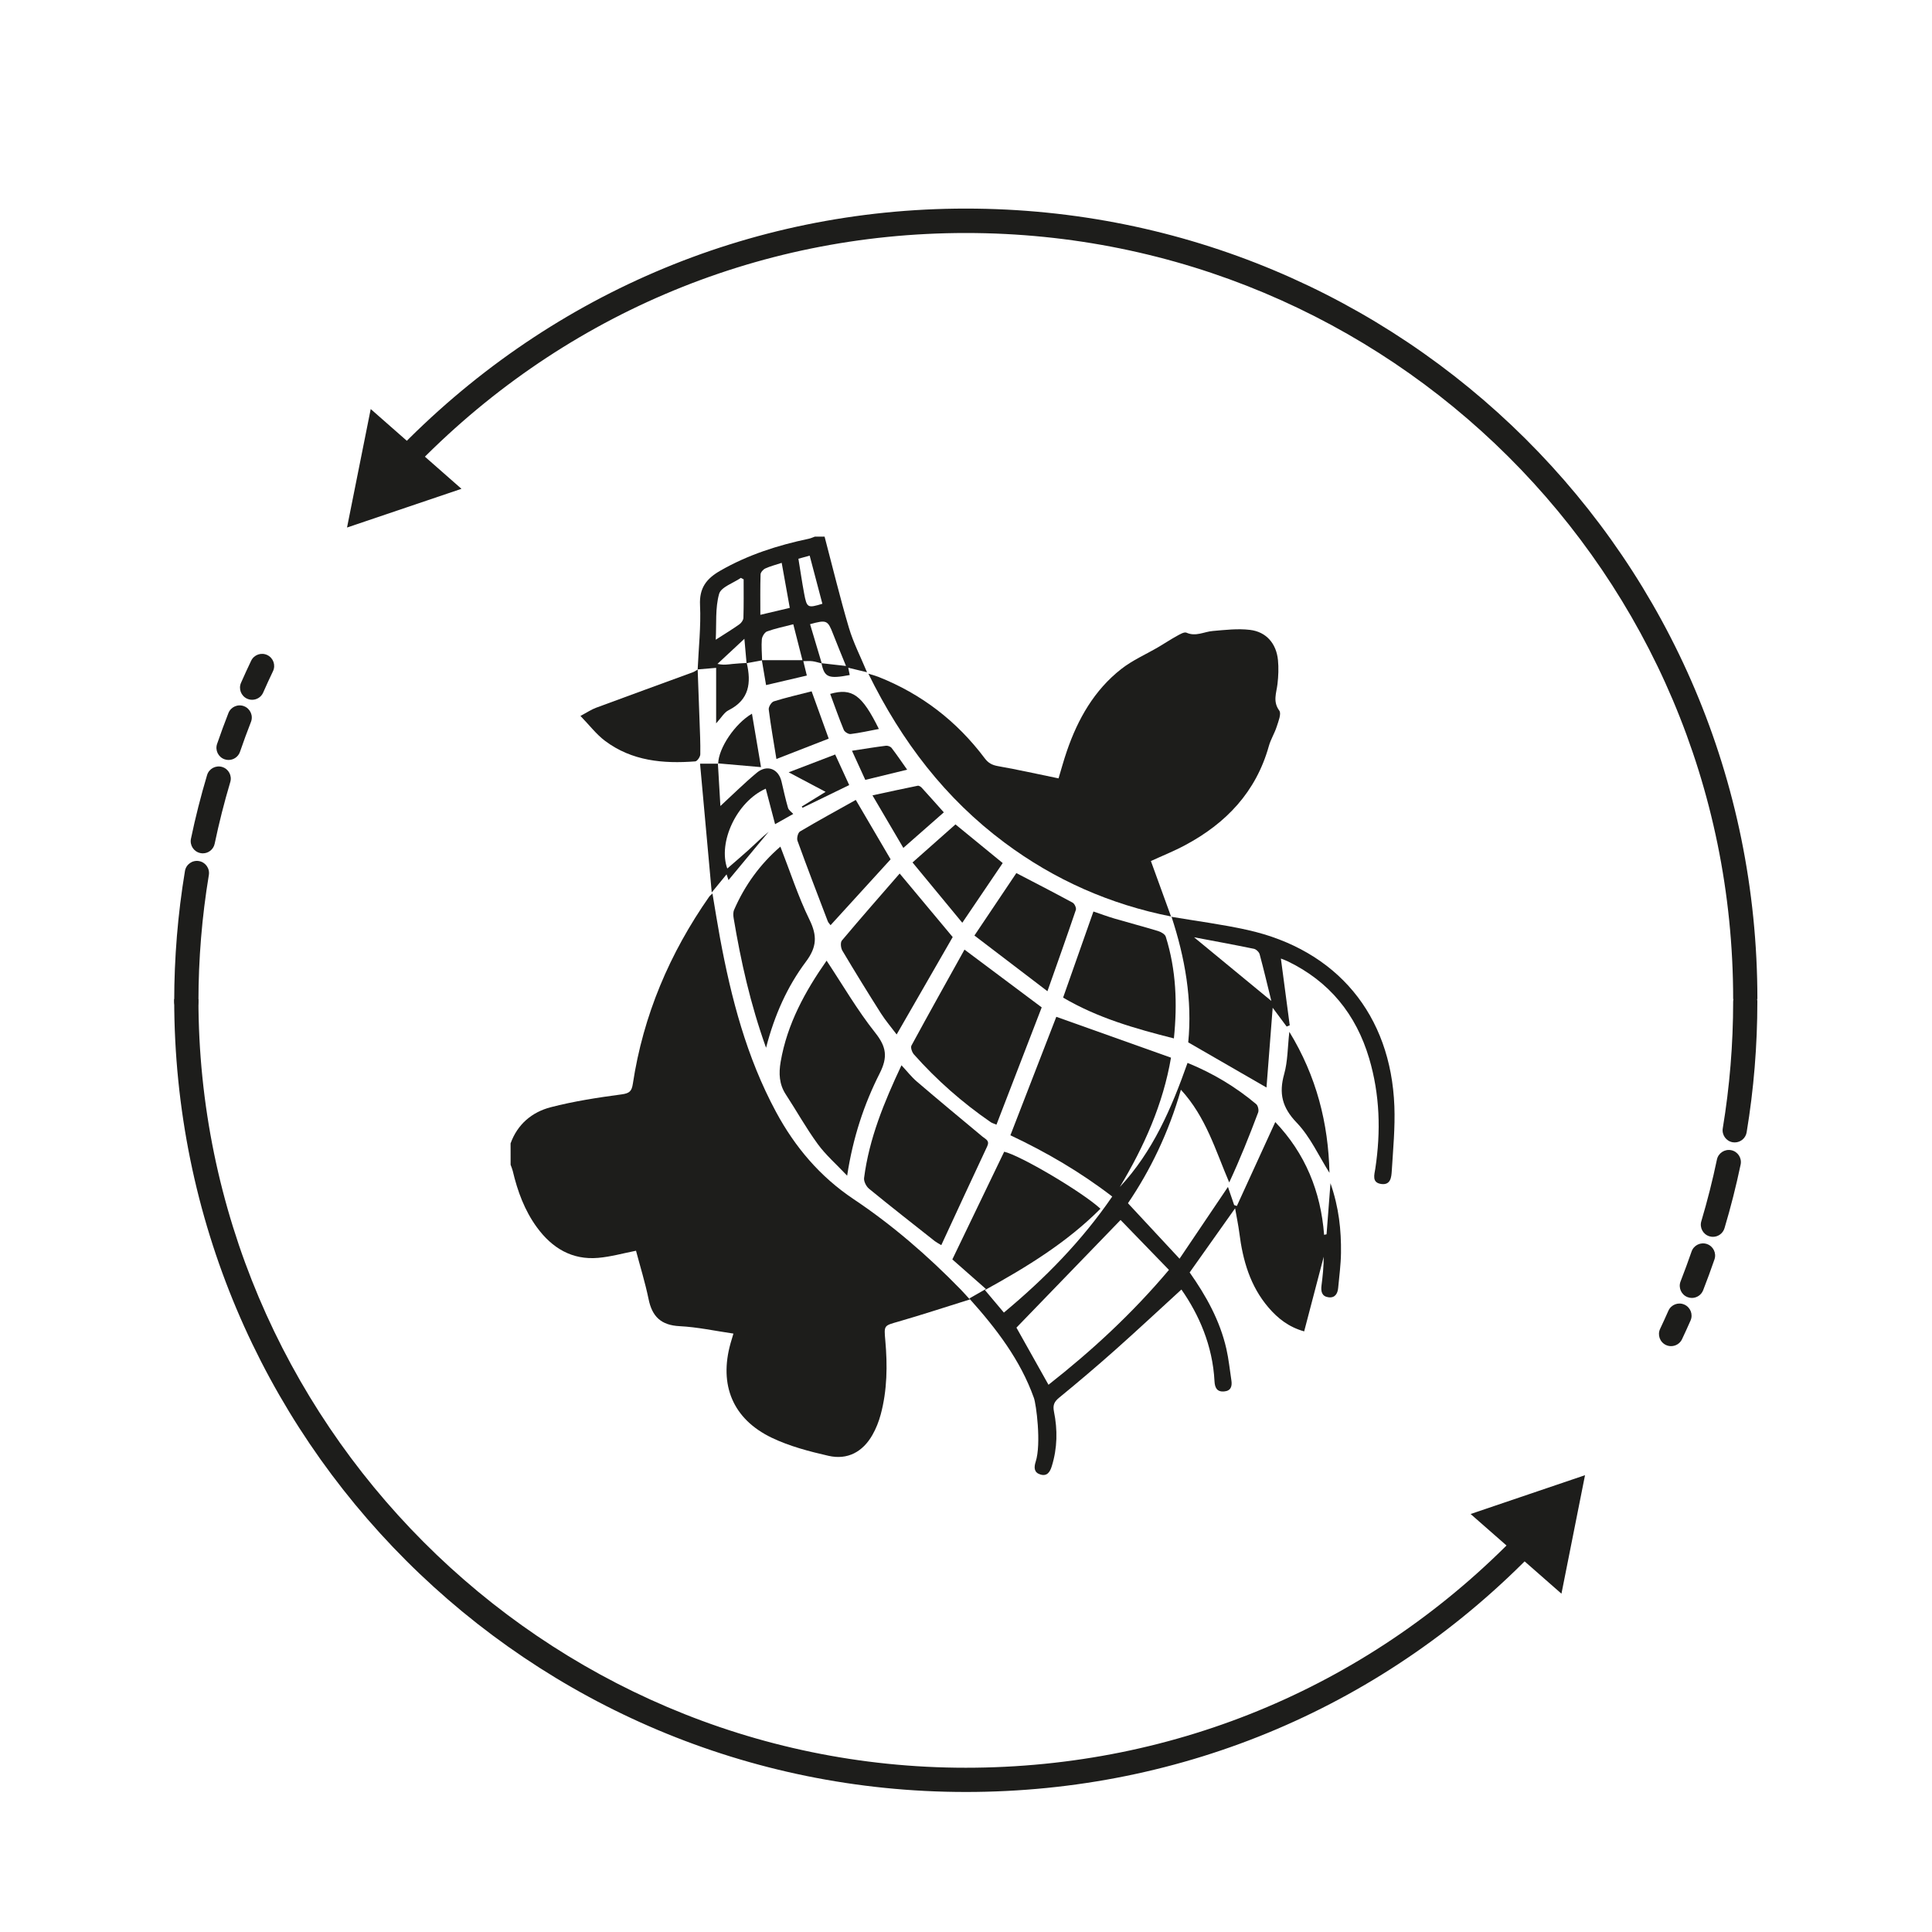 <svg version="1.1" id="svg2" xmlns="http://www.w3.org/2000/svg" x="0" y="0" viewBox="0 0 853.3 853.3" xml:space="preserve"><style>.st0,.st1{fill:#1d1d1b}.st1{fill-rule:evenodd;clip-rule:evenodd}</style><switch><g><g id="g10" transform="matrix(1.333 0 0 -1.333 0 853.333)"><g id="g12" transform="scale(.1)"><path id="path14" class="st0" d="M835.4 4083c-5.4 0-10.9 1.1-16.2 3.4-20.3 8.9-29.5 32.6-20.6 52.9 10.8 24.5 22 48.9 33.5 73 9.6 20 33.5 28.5 53.5 18.9 20-9.6 28.5-33.5 18.9-53.5-11.2-23.4-22-47-32.5-70.8-6.5-15-21.2-23.9-36.6-23.9zm-78.1-199.4c-4.3 0-8.7.7-13.1 2.2-21 7.2-32.1 30.1-24.9 51 11.8 34.3 24.4 68.6 37.5 102.1 8.1 20.7 31.4 30.9 52 22.7 20.6-8.1 30.8-31.4 22.7-52-12.7-32.4-24.9-65.7-36.3-98.9-5.6-16.6-21.2-27.1-37.9-27.1zm-85.2-309.4c-2.7 0-5.5.3-8.3.9-21.7 4.5-35.6 25.8-31.1 47.5 14.7 70.6 32.7 141.5 53.4 210.8 6.3 21.3 28.7 33.3 49.9 27 21.3-6.3 33.3-28.7 27-49.9-20-67.1-37.4-135.9-51.7-204.3-3.9-19-20.6-32-39.2-32zm-54.8-531.6c-22.2 0-40.1 18-40.1 40.1 0 145.1 12 290.7 35.6 432.9 3.6 21.9 24.3 36.7 46.2 33 21.8-3.6 36.6-24.3 33-46.2-22.9-137.8-34.5-279-34.5-419.7 0-22.1-18-40.1-40.2-40.1"/><path id="path16" class="st0" d="M3200 464.2c-1446.2 0-2622.8 1167.1-2622.8 2627.1h80.3c0-1400 1140.6-2546.8 2542.5-2546.8 699.3 0 1351 275.9 1835.2 780.7l58-54.5C4593.7 749.9 3921.3 464.2 3200 464.2"/><path id="path18" class="st0" d="M4872.6 1385.2l379.1 128.6-78.1-392.6-301 264z"/><path id="path20" class="st0" d="M5747.7 2616.4c-2.2 0-4.4.1-6.6.5-21.8 3.6-36.6 24.3-33 46.2 22.8 137.7 34.4 278.9 34.4 419.7 0 22.2 18 40.1 40.1 40.1 22.2 0 40.1-18 40.1-40.1 0-145.2-11.9-290.9-35.5-432.9-3.2-19.6-20.2-33.5-39.5-33.5zm-72.2-312.8c-3.8 0-7.7.5-11.5 1.7-21.3 6.3-33.3 28.7-27 49.9 20 67.1 37.4 135.8 51.7 204.3 4.5 21.7 25.9 35.5 47.5 31.1 21.7-4.5 35.6-25.8 31.1-47.5-14.8-70.6-32.7-141.4-53.4-210.7-5.2-17.6-21.2-28.8-38.4-28.8zm-69.8-202.5c-4.9 0-9.8.9-14.6 2.8-20.6 8.1-30.8 31.3-22.8 52 12.9 33 25.1 66.3 36.4 98.9 7.2 21 30.1 32.1 51 24.9 21-7.2 32.1-30.1 24.9-51-11.6-33.7-24.2-68-37.5-102.1-6.2-15.8-21.3-25.5-37.4-25.5zm-68.9-159.7c-5.8 0-11.6 1.2-17.1 3.8-20 9.5-28.6 33.4-19.2 53.4 9.4 19.9 18.5 39.9 27.4 60 9 20.3 32.6 29.5 52.9 20.5 20.3-9 29.5-32.7 20.5-52.9-9.1-20.8-18.6-41.4-28.2-61.9-6.8-14.4-21.3-22.9-36.3-22.9"/><path id="path22" class="st0" d="M5822.8 3091.3h-80.3c0 1410-1140.6 2538.3-2542.5 2538.3-698.3 0-1349.5-279.5-1833.5-783.2l-57.9 54.6c499.3 519.6 1171 809.5 1891.4 809.5 1446.2-.1 2622.8-1159.2 2622.8-2619.2"/><path id="path24" class="st0" d="M1529 4782l-379.2-128.3 78.5 392.6L1529 4782z"/><path id="path26" class="st1" d="M1691.7 2613.1c22.9 63.6 70.9 103.7 132.7 119.8 77.1 20 156.4 32.1 235.5 42.7 25.9 3.5 33.2 10.6 36.9 34.9 34.4 227.1 122 432.8 253.3 620.6 1.8 2.5 4.5 4.3 10.5 10.1 8.6-51 16.1-98.9 24.9-146.5 37.1-200.4 88.2-396.3 185.7-577.2 62.9-116.7 145.7-214.6 257.3-289.2 128.4-85.8 244.9-186.8 352.9-297.4 8.9-9.1 17.3-18.7 32.1-34.8-82.3-25.7-159.1-51-236.9-73.4-47.6-13.7-47.9-11.6-43.3-62.5 7.4-82.5 6.4-164.7-15.2-245.2-6.3-23.5-15.5-46.9-27.6-68-32-56.1-82.5-83.4-145.4-69-64 14.6-129.2 31.7-188.1 59.9-129.2 62.1-175.1 174.8-136.5 312.7 2.9 10.1 6 20.2 9.6 32.4-60.4 8.8-119.1 21.6-178.4 24.6-61.1 3.1-90.9 31.5-102.7 89.4-11.4 55.3-28.2 109.4-41.7 160.5-42.1-8.2-83.5-20-125.5-23.6-86.8-7.5-152.5 32.5-202.6 100.8-41.1 56.1-64.5 120.1-80.3 187.2-1.7 7-4.7 13.7-7.1 20.5-.1 23.6-.1 47.1-.1 70.7"/><path id="path28" class="st1" d="M2645.4 4550.3c6.4-39.3 11.9-77.2 18.9-114.7 9-48.3 11.6-49.4 60.5-34.5-13.8 52.3-27.6 104.7-42.1 159.5-12.2-3.4-23.1-6.4-37.3-10.3zm-28.6-162.8c-9.3 51.5-17.8 99.2-26.8 149.2-20.6-6.8-38.3-11.2-54.5-18.7-6.9-3.2-15.3-12.7-15.5-19.5-1.4-43.5-.7-87-.7-134 34 8 64.6 15.2 97.5 23zm-152.9 94.6c-3 1.6-6.1 3.2-9.1 4.8-25.1-17.3-65.6-30.3-72.1-52.9-13.3-46.9-8.4-99-11.2-152 30.4 19.6 55 34.5 78.4 51.1 6.5 4.6 13.1 14.1 13.3 21.5 1.3 42.4.7 85 .7 127.5zm258.9-278.7c-10.2 2.5-20.2 5.9-30.6 7.3-9.3 1.3-18.9.3-30.6.3 4-16.4 7.7-31.5 11.7-47.7-44.4-10.4-88.6-20.7-135.1-31.6-4.6 27.1-9.3 54.9-14 82.6h134.5c-10.4 41-19.9 78.3-30.3 118.9-31.8-8.3-60-13.9-86.7-23.6-8.2-3-16.6-16.8-17.5-26.2-2-23 .4-46.5.9-69.7-17.1-3.2-34.4-6.4-51.5-9.5l-7.2 80.9c-34.4-32.1-61.8-57.6-89.2-83.2 20.4-4.5 35-1.8 49.7-.2 15.7 1.7 31.5 2.3 47.3 3.3 15.2-65.6 8.8-122-60.1-156.5-14.7-7.4-24.3-25.1-41.3-43.6v183.9c-22.6-1.9-42-3.5-61.4-5.2h.2c3.1 71.1 11.2 142.4 7.8 213.2-2.7 57 21.4 87.7 67.1 113.9 91.8 52.7 190.5 84.3 293.3 105.9 6.9 1.5 13.5 4.6 20.2 7h32.1c26.6-100.7 51-202.1 80.6-302 14.7-49.5 38.8-96.3 60-147.4-21.2 5.1-40.2 9.7-62.2 15 2.1-10.7 3.5-17.4 4.9-24.2-70.7-13.4-84-7.7-93.6 39.2 26.4-3 52.9-6 81.3-9.2-15 37.1-29.4 71.3-42.8 106-17.7 45.7-21.2 47.7-76.3 32.5 13-43.4 25.9-86.7 38.8-130.1"/><path id="path30" class="st1" d="M3474 1813.4c142.8 112.2 276.6 235.2 399.1 380.6-56 57.8-110.6 114.2-160.3 165.4-120.9-125-233.4-241.4-345-356.7 32.7-58.4 68.1-121.5 106.2-189.3zm438.7 977.6c-40.7-142.8-102-267.9-175.4-376.1 57.1-61.3 112-120.4 170.9-183.8 53.9 79.8 106.4 157.6 160.4 237.8 6.8-19.8 13.7-39.9 20.6-60.1 3-1 5.9-2 8.9-3 42 91.6 83.9 183.3 127.3 278.1 98.8-103.5 150.7-229.2 161.8-373.7l8.1 1.8c4.1 53.3 8.2 106.6 13 169.2 28.2-81.1 35.8-155.9 34.8-231.6-.5-38.4-5.8-76.7-9.3-115-1.8-19.3-10.4-34.1-32.2-31.3-21.8 2.9-25.5 19.1-23.1 38.5 4.1 31.7 7.3 63.4 7.4 95.8-21.4-81.6-42.8-163.3-64.8-247.3-51.6 14.5-87.5 43.3-118.3 79.2-60.8 71.1-85.1 156.5-96.5 247.1-3.2 25.1-8.5 49.9-14 81.5-52.5-74.1-100.9-142.3-150.6-212.5 54.1-76.6 100.4-159.3 121.7-253.3 7.8-34.3 11.2-69.5 16.6-104.3 3-19.7-1.7-34.9-24.3-36.7-23.9-1.9-30.6 12.8-31.7 34.2-6.1 118-51.9 221.1-109.6 303.5-72.5-66.3-145.2-134.2-219.5-200.3-60.7-54-122.8-106.6-185.7-158.1-16.5-13.5-21.3-25.1-17.1-45.9 12.3-60.5 11.4-121-7.1-180.8-6.1-19.9-15.9-34.8-38.4-27.6-20.6 6.5-21.2 23-15.1 42 19.3 59.7 1.5 192.8-6 211.9-44.6 125.1-124 228.9-213.9 329.1 17.4 10 32.6 18.6 55.1 31.5-40.6 35.7-78.2 68.8-111.3 98 59.7 124.1 115.7 240.3 171.8 356.8 52.2-11.6 257.2-132.2 319-188.9-111.2-111.7-243.7-192.8-382.8-269.5 21.4-25.5 41.2-48.9 62.8-74.6 135.5 112.8 257.2 236.2 359 384.5-104.9 80.7-217.5 146.5-337.4 203 52 134.1 103.1 266 152.1 392.5 127.1-45.3 252.3-89.9 380-135.4-26.1-153.2-88.9-294.2-169.6-428.5 109.4 117.2 171.1 260.3 224.4 411.2 84-34.2 159.4-79.4 227.5-136.6 6-5 9.3-20 6.5-27.6-29.3-77.7-60-154.9-95.9-231.9-45.5 106.1-76.6 216.4-160.1 307.2"/><path id="path32" class="st1" d="M3881.2 3364.8c-202.5 39.9-386.9 121.2-552.3 244.5-196.3 146.2-340.8 334.6-451.7 560.2 15.1-4.7 24.4-7.1 33.3-10.6 142.8-56.6 260-146.9 352-269.5 12-16 24.4-22.7 43.9-26.2 66.2-11.7 131.9-26.4 200.9-40.6 8.6 28.6 17.1 60 27.7 90.8 36.5 106.1 90.7 201.6 180.1 271.6 37.3 29.2 82.3 48.8 123.6 73 20.4 12 40.2 25.2 60.9 36.6 9.9 5.4 24.1 14 31.6 10.7 30.9-13.8 57.9 3.1 86.7 5.6 41.1 3.5 83.2 8.6 123.7 3.7 54-6.4 87.2-45.2 92.7-99.7 2.6-26.4 1.5-53.6-1.6-80-3.5-29.8-16.1-57.5 6-87.8 7.6-10.4-3.1-36-8.7-53.6-7-21.8-19.8-41.9-25.9-63.9-42.5-152-141.6-255.9-277.5-328.4-37.5-20.1-77.3-35.9-113.3-52.5 22.3-61.3 44.6-122.9 67-184.5l.9.6"/><path id="path34" class="st1" d="M3956.3 3296.1c84.3-69.5 169.1-139.3 256-210.9-12.4 50.5-24.7 102.8-38.7 154.6-2 7.4-11.5 16.5-19 18.1-67.2 13.8-134.8 26.2-198.3 38.2zm-76 68c84.2-14.3 169.3-25.2 252.6-43.7 296.4-66 475.5-280.4 487.1-584 2.7-71.2-4.2-142.8-8.6-214.2-1.3-20.3-3.3-47.7-34.5-43.6-32.4 4.3-23.2 30.5-20.1 50.8 18.7 123.2 15.2 245.3-20.3 365.3-43.3 146-131.7 254.9-269.8 321.7-6.6 3.2-13.6 5.6-22.7 9.2 10-75.2 19.6-148.2 29.3-221.2-3.4-1.4-6.8-2.7-10.2-4.1-15.7 21.1-31.4 42.2-46.3 62.3-6.9-88.9-13.8-176.9-20.5-264.3-90.2 52-173.1 99.9-259.3 149.6 13.9 139.4-10.3 279.6-55.6 416.9-.2 0-1.1-.7-1.1-.7"/><path id="path36" class="st1" d="M2738.8 3218.6c53.3-80.3 101.7-164 161.2-238.9 37-46.6 41.9-80.5 14.9-134-52.1-103-88.7-212.8-108-339.5-36.6 38.7-71.4 68.9-97.8 105.3-38.3 52.4-70 109.7-105.6 164.1-22.1 33.8-23.4 69.8-17 107.5 21.6 126.3 81.8 234.8 152.3 335.5"/><path id="path38" class="st1" d="M3195.7 3255.2c88.3-66 170.2-127.3 255.8-191.4-48.7-126.2-98.9-256.4-149.9-388.6-8.3 3.6-14.3 5.1-19.2 8.4-93.8 64.6-178.7 139.3-254.3 224.4-6.2 7-11.7 22.8-8.1 29.4 57.9 106.8 117.4 212.9 175.7 317.8"/><path id="path40" class="st1" d="M2986.9 2872c18.4-19.7 32.9-38.5 50.5-53.6 72.1-61.7 145.1-122.3 218.1-183 10.4-8.6 24.4-12.8 15.4-32.1-50.8-107.9-100.6-216.3-152.1-327.3-11.4 7-16.8 9.6-21.4 13.2-72.9 57.6-146.1 114.8-217.9 173.6-9.4 7.6-17.9 24.5-16.5 35.8 16.8 130.5 66.1 250.5 123.9 373.4"/><path id="path42" class="st1" d="M3889.5 2961c-129.1 32.7-252.3 67.7-367.1 135.2 33 93.7 66.1 187.8 100.5 285.3 23.9-8.1 46.4-16.5 69.4-23.3 48.1-14.1 96.7-26.8 144.7-41.4 9.8-3 22.9-10.4 25.5-18.6 34.5-109.8 38.8-222 27-337.2"/><path id="path44" class="st1" d="M2980.9 3507.3c61-73.1 117.8-141.1 175.7-210.5-60.4-104.9-122-212.1-185.7-322.7-17.5 23.3-36.6 45.6-52.3 70.2-43.5 68.6-86.1 137.7-127.6 207.5-5.2 8.8-7 27.1-1.5 33.6 63 75 127.7 148.6 191.4 221.9"/><path id="path46" class="st1" d="M2538.2 2930c-52.3 146.1-83.4 286.6-107.3 428.9-1.6 9.2-2.1 20.1 1.5 28.3 35.4 81.3 86.2 151.3 153.3 209.3 32.2-82.5 58.7-165.1 96.4-242.2 26-53.1 24.5-90.6-11.7-138.9-61.5-82.2-103.9-175.9-132.2-285.4"/><path id="path48" class="st1" d="M2311.6 4183.5c2.1-56.4 4.3-112.9 6.2-169.3 1.3-37.4 3.2-74.8 2.5-112.1-.2-8.1-10.2-22.7-16.6-23.2-106.5-8.2-210.2 1.2-299.1 68-29.1 21.9-51.8 52.1-81.4 82.6 22.3 11.8 36.3 21.4 51.8 27.1 106.9 39.7 214.1 78.5 321.2 117.8 5.6 2.1 10.5 6 15.7 9.1h-.3"/><path id="path50" class="st1" d="M3470.5 3117.4c-83.8 63.9-161.5 123.2-241.9 184.5 48.9 72.9 94.5 140.7 138.9 206.9 64.4-33.5 125.9-65.1 186.6-98.1 6.3-3.4 12.7-17.5 10.6-23.8-29.3-86.5-60-172.7-94.2-269.5"/><path id="path52" class="st1" d="M2950.9 3554.4c-66.9-73.3-132.3-145.1-199-218.3-2.8 3.9-7.4 8.2-9.4 13.5-33.9 88.7-67.9 177.2-100.2 266.4-3 8.4 1.6 26.6 8.3 30.6 60.3 35.8 121.9 69.3 184.9 104.6 40.9-69.8 78-133 115.4-196.8"/><path id="path54" class="st1" d="M3023.5 3544c50.8 45 96.3 85.3 142.3 126.1 53.3-43.6 104.3-85.4 156.5-128.1-43.4-64.1-86.8-128.2-133.9-197.8-55.7 67.6-109.2 132.3-164.9 199.8"/><path id="path56" class="st1" d="M2378.6 3872.3c2.8-47.5 5.6-95.1 8.3-141.3 40.9 37.7 79.1 75.7 120.4 110.1 34 28.4 72.1 13.4 82.1-28.9 6.9-29.1 13.1-58.4 21.5-87.1 2.3-8 11.7-14 17.4-20.4-15.9-9-36.6-20.6-60.2-33.9-10.5 40.2-20.7 78.8-30.9 117.6-96.9-43-158.7-178.3-127.5-264.5 21.6 18.8 46 39.3 69.7 60.7 22.5 20.4 44 41.9 67.4 61.1-44.4-53.4-88.8-106.8-133-160.1-1.1 3.2-3.1 8.8-6.5 18.9-15-18.3-28.5-34.8-49.1-59.9-13.4 147.1-25.8 284.6-38.7 426.6h60.2l-1.1 1.1"/><path id="path58" class="st1" d="M4405 2515.6c-35.5 56-63.6 119.4-108.7 166.3-48.2 50.1-59.4 96.9-41.4 161 11.9 42.4 11.3 88.3 17.1 139.9 90.2-147.6 129.2-303.1 133-467.2"/><path id="path60" class="st1" d="M2689.2 4111c20.7-57.2 38.7-107.1 56.6-156.7-58-22.6-114.3-44.5-173.3-67.5-8.8 54.8-18.5 109.2-25.4 163.9-1.1 8.5 8.7 24.5 16.7 27 40.3 12.7 81.7 22 125.4 33.3"/><path id="path62" class="st1" d="M3127.2 3710c-44.5-39.1-87.4-76.7-134.1-117.8-33.5 56.9-65.5 111.5-102.3 174.1 53.7 11.6 101.8 22.2 150 31.9 3.9.8 10.1-3.2 13.3-6.7 24.2-26.5 48.1-53.5 73.1-81.5"/><path id="path64" class="st1" d="M2379.5 3871.4c1.2 51.4 55.3 132.4 112 165.5 10-58.9 19.8-116.8 30-177.1-49.9 4.4-96.4 8.4-142.9 12.5l.9-.9"/><path id="path66" class="st1" d="M2735.5 3777.9c-43.3 22.9-80.2 42.5-122.4 64.8 51.4 19.7 101.2 38.8 154.1 59 16.3-35.5 31.2-68 46.5-101.3-52.5-25.6-103.6-50.4-154.6-75.2-.9 1.3-1.8 2.7-2.7 4 23 14.2 46.2 28.4 79.1 48.7"/><path id="path68" class="st1" d="M2912 3986.3c-33.2-6.3-63.2-13.1-93.6-16.8-7.1-.9-19.9 6.9-22.7 13.8-16.2 39.2-30.2 79.3-45 119.2 72.8 20.6 105.4-3 161.3-116.2"/><path id="path70" class="st1" d="M2822.9 3914.1c41.5 6.3 76.9 12.2 112.5 16.6 6.1.8 15.3-2.7 18.9-7.5 17.3-22.4 33.1-46 51.4-71.8-48.4-11.8-92.3-22.5-138.7-33.8-13.9 30.3-27.5 60-44.1 96.5"/></g></g></g></switch></svg>